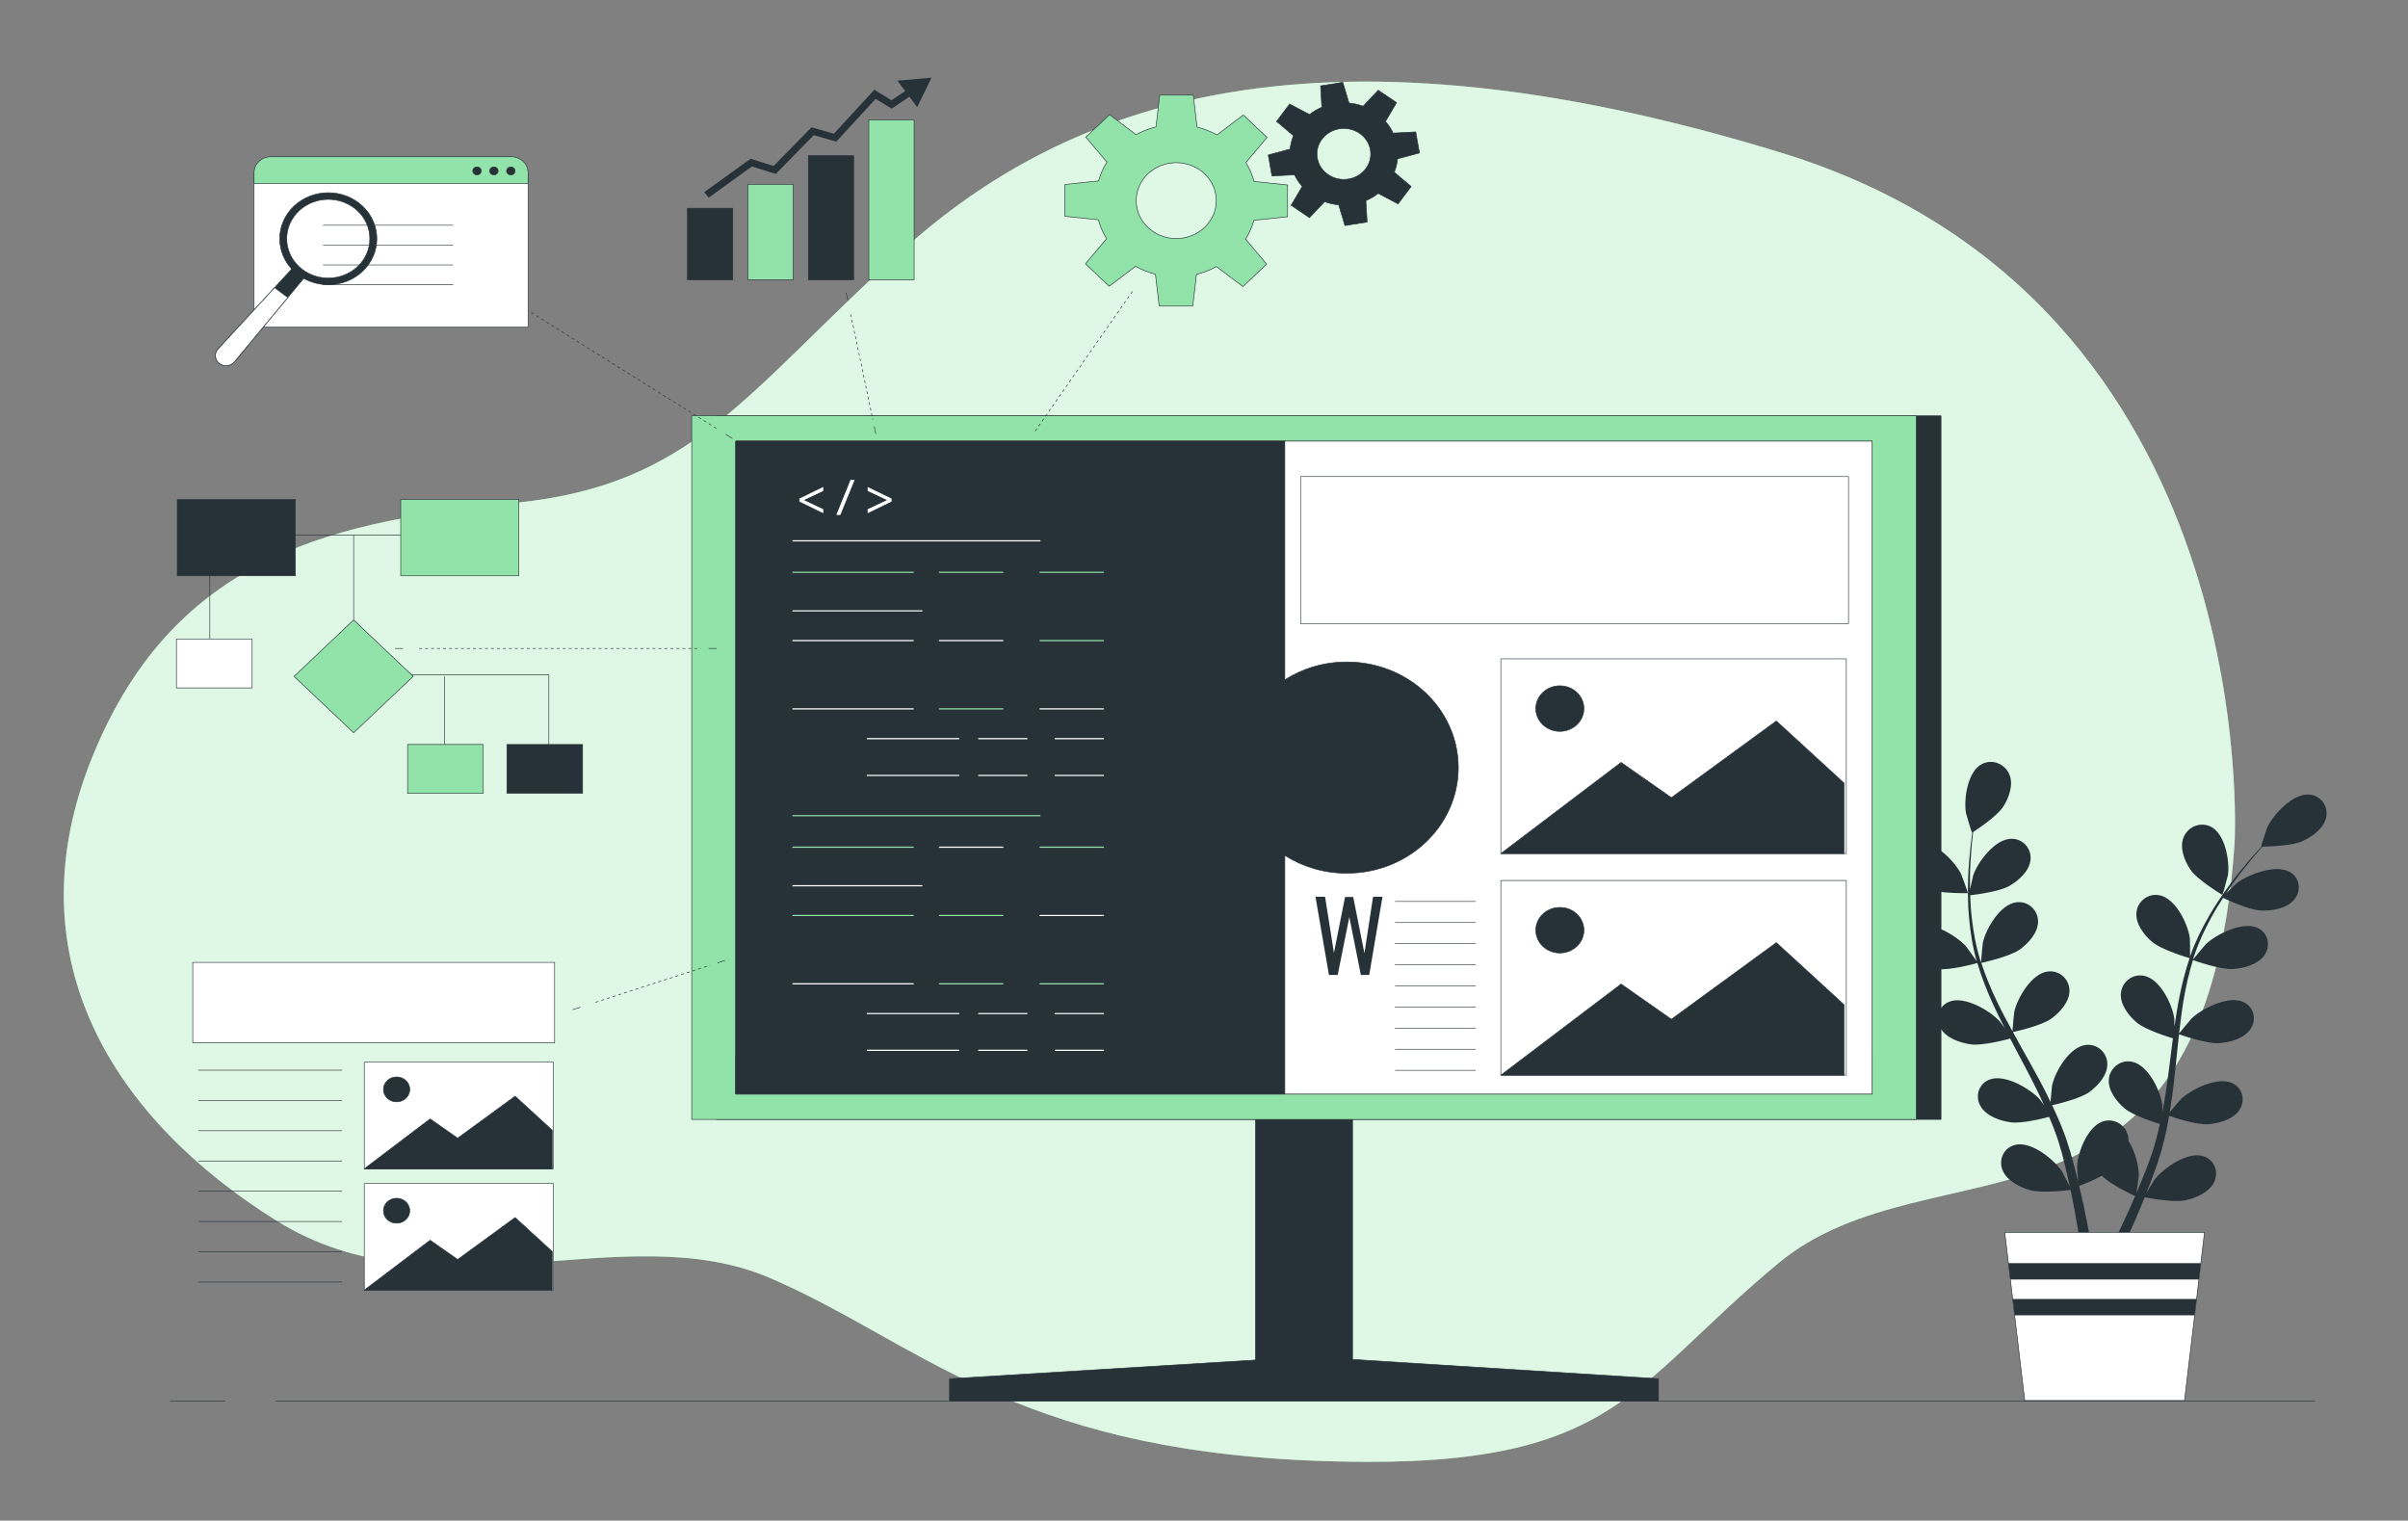 <svg width="4032" height="2546" viewBox="0 0 4032 2546" fill="none" xmlns="http://www.w3.org/2000/svg">
<rect x="0" y="0" width="4032" height="2546" fill="#808080" stroke="none"/>
<path d="M3741.62 1411.95C3741.62 1411.95 3795.38 505.57 2983.6 256.062C2171.83 6.554 1763.25 189.866 1505.2 424.098C1247.16 658.33 1161.14 811.09 865.46 841.642C569.78 872.194 295.604 923.114 155.828 1264.28C16.052 1605.44 193.46 1875.32 462.26 2043.35C731.06 2211.39 1042.87 2033.17 1290.16 2140.1C1537.46 2247.03 1693.36 2425.25 2198.71 2445.62C2704.05 2465.99 2720.18 2328.51 2978.23 2114.64C3236.28 1900.78 3693.24 2124.83 3741.62 1411.95Z" fill="#92E3A9"/>
<path opacity="0.7" d="M3741.62 1411.95C3741.62 1411.95 3795.38 505.57 2983.6 256.062C2171.83 6.554 1763.25 189.866 1505.2 424.098C1247.16 658.33 1161.14 811.09 865.46 841.642C569.78 872.194 295.604 923.114 155.828 1264.28C16.052 1605.44 193.46 1875.32 462.26 2043.35C731.06 2211.39 1042.87 2033.17 1290.16 2140.1C1537.46 2247.03 1693.36 2425.25 2198.71 2445.62C2704.05 2465.99 2720.18 2328.51 2978.23 2114.64C3236.28 1900.78 3693.24 2124.83 3741.62 1411.95Z" fill="white"/>
<path d="M3226.09 1488.18C3246.11 1496.46 3295.06 1495.42 3295.1 1495.42C3295.6 1495.41 3284.57 1465.07 3283.64 1463.23C3272.91 1441.95 3238.94 1406.81 3211.31 1410.35C3191.4 1412.89 3180.32 1431.77 3184.82 1449.52C3189.41 1467.66 3209.05 1481.13 3226.09 1488.18Z" fill="#263238"/>
<path d="M3242.99 1622.48C3263.75 1625.35 3307.44 1613.35 3310.91 1612.38C3317.81 1635.54 3326.87 1658.78 3337.41 1681.82C3343.41 1695 3349.9 1708.09 3356.58 1721.14C3352.6 1715.61 3348.99 1710.7 3348.41 1710.06C3332.11 1692.23 3289.56 1666.83 3263.89 1677.16C3245.39 1684.59 3239.99 1705.56 3249.27 1721.57C3258.75 1737.91 3281.46 1745.99 3299.86 1748.53C3318.54 1751.11 3356 1741.59 3365.88 1738.94C3368.5 1743.92 3371.05 1748.92 3373.69 1753.89C3386.34 1777.76 3399.07 1801.51 3410.81 1825.17C3414.95 1833.51 3418.7 1841.86 3422.49 1850.21C3418.94 1845.31 3415.92 1841.2 3415.38 1840.62C3399.09 1822.78 3356.54 1797.39 3330.87 1807.71C3312.37 1815.15 3306.96 1836.12 3316.24 1852.12C3325.73 1868.46 3348.43 1876.55 3366.83 1879.08C3384.65 1881.55 3419.31 1873.05 3431.07 1869.96C3434.68 1878.61 3438.31 1887.28 3441.39 1895.82C3443.35 1901.71 3445.68 1907.24 3447.3 1913.24C3449.05 1919.16 3450.77 1925.02 3452.48 1930.82C3455.34 1942.1 3458.36 1953.73 3460.86 1964.81C3462.65 1972.49 3464.22 1979.86 3465.82 1987.27C3461.8 1978.93 3453.56 1962.75 3452.71 1961.46C3439.47 1941.49 3401.46 1910.29 3374.44 1916.81C3354.97 1921.51 3346.26 1941.46 3352.89 1958.61C3359.64 1976.12 3380.79 1987.37 3398.58 1992.52C3418.16 1998.19 3461.52 1993.01 3466.93 1992.33C3469.53 2004.6 3471.94 2016.56 3474.01 2027.87C3478.66 2052.85 3482.17 2075.25 3484.84 2094.2H3503.11C3499.93 2074.59 3495.76 2051.23 3490.25 2025C3487.66 2012.53 3484.64 1999.26 3481.4 1985.65C3484.65 1984.42 3503.15 1977.34 3519.53 1968.66C3533.81 1983.3 3570.38 2000.44 3575.11 2002.62C3570.14 2014.21 3565.17 2025.45 3560.31 2035.97C3550.2 2058.01 3540.6 2077.56 3532.11 2094.2H3551.88C3559.17 2078.87 3567.18 2061.41 3575.53 2042.06C3580.64 2030.31 3585.86 2017.65 3591.07 2004.61C3596.32 2005.65 3639.24 2013.91 3659.24 2009.64C3677.38 2005.75 3699.36 1996.03 3707.48 1979.04C3715.43 1962.41 3708.32 1941.9 3689.26 1935.84C3662.84 1927.43 3622.48 1955.87 3607.69 1974.85C3606.82 1975.97 3598.79 1989.11 3593.87 1997.49C3595.97 1992.15 3598.07 1986.99 3600.17 1981.47C3604.39 1970.57 3608.26 1959.59 3612.47 1947.78C3614.29 1942.01 3616.13 1936.18 3617.99 1930.3C3619.97 1924.5 3621.27 1918.14 3622.96 1912.01C3626.56 1897.71 3629.46 1883.05 3632.05 1868.23C3642.13 1871.7 3678.11 1883.56 3696.75 1882.31C3715.3 1881.08 3738.57 1874.63 3749.32 1859C3759.84 1843.7 3756.09 1822.4 3738.23 1813.68C3713.45 1801.57 3669.01 1823.89 3651.36 1840.53C3650.26 1841.57 3639.01 1854.86 3632.98 1862.27C3634.46 1853.35 3635.99 1844.45 3637.17 1835.37C3640.61 1809.18 3643.21 1782.57 3645.95 1756.03C3646.78 1747.91 3647.71 1739.82 3648.62 1731.71C3652.19 1732.99 3694.63 1747.95 3715.51 1746.57C3734.06 1745.33 3757.33 1738.88 3768.08 1723.25C3778.6 1707.95 3774.84 1686.65 3756.99 1677.93C3732.21 1665.82 3687.77 1688.14 3670.12 1704.78C3668.79 1706.03 3652.63 1725.18 3648.78 1730.24C3650.77 1712.39 3652.93 1694.63 3655.8 1677.2C3659.74 1653.15 3665.01 1629.75 3671.88 1607.44C3673.54 1608.04 3717.77 1623.85 3739.15 1622.43C3757.71 1621.19 3780.98 1614.74 3791.72 1599.11C3802.23 1583.82 3798.49 1562.52 3780.63 1553.79C3755.84 1541.69 3711.41 1564.01 3693.76 1580.64C3692.38 1581.95 3675 1602.56 3672.14 1606.5C3672.55 1605.18 3672.82 1603.76 3673.25 1602.44C3680.9 1578.71 3691.47 1556.64 3702.42 1536.43C3708.77 1524.67 3715.53 1513.78 3722.35 1503.31C3730.27 1507.06 3766.66 1523.79 3786.04 1524.53C3804.63 1525.23 3828.51 1521.23 3841 1506.82C3853.24 1492.71 3851.97 1471.15 3835.24 1460.62C3812 1446 3765.25 1463.57 3745.78 1478.27C3744.72 1479.07 3734.91 1488.33 3727.86 1495.16C3731.02 1490.49 3734.18 1485.6 3737.3 1481.18C3748.96 1464.54 3760.73 1449.98 3771.26 1437.16C3777.31 1429.93 3782.93 1423.49 3788.26 1417.52C3798.05 1417.36 3837.51 1416.22 3854.76 1408.56C3871.6 1401.06 3890.85 1387.1 3894.93 1368.85C3898.91 1350.98 3887.3 1332.4 3867.33 1330.37C3839.6 1327.54 3806.65 1363.53 3796.52 1385.08C3795.65 1386.94 3785.49 1417.55 3786 1417.55C3786 1417.55 3786.47 1417.54 3786.59 1417.54C3781.34 1423.18 3775.78 1429.29 3769.86 1436.09C3759.01 1448.71 3746.88 1463.06 3734.79 1479.53C3722.65 1495.95 3709.97 1514.12 3698.42 1534.4C3686.82 1554.71 3675.72 1576.64 3667.36 1600.64C3667.26 1600.91 3667.2 1601.2 3667.1 1601.47C3667.25 1593.73 3666.89 1572.08 3666.66 1570.43C3663.45 1547.04 3642.76 1503.62 3615.33 1498.82C3595.58 1495.36 3578.85 1510.02 3577.27 1528.22C3575.67 1546.8 3589.89 1565.4 3603.76 1577.14C3619.41 1590.38 3662.84 1603.19 3666.29 1604.21C3658.55 1627.12 3652.58 1651.24 3647.94 1675.96C3645.28 1690.1 3643.06 1704.41 3641.03 1718.79C3640.93 1712.09 3640.78 1706.11 3640.66 1705.27C3637.46 1681.87 3616.76 1638.46 3589.34 1633.66C3569.58 1630.19 3552.85 1644.86 3551.28 1663.06C3549.67 1681.64 3563.9 1700.24 3577.77 1711.98C3591.85 1723.89 3628.63 1735.52 3638.41 1738.48C3637.69 1744 3636.91 1749.51 3636.22 1755.04C3632.87 1781.54 3629.66 1808.01 3625.66 1833.88C3624.26 1843 3622.53 1851.93 3620.82 1860.86C3620.73 1854.92 3620.59 1849.91 3620.48 1849.16C3617.28 1825.76 3596.59 1782.35 3569.16 1777.54C3549.4 1774.08 3532.67 1788.74 3531.09 1806.95C3529.48 1825.52 3543.71 1844.14 3557.59 1855.87C3571.02 1867.23 3604.88 1878.26 3616.48 1881.82C3614.45 1890.93 3612.42 1900.05 3610.02 1908.79C3608.23 1914.72 3606.95 1920.54 3604.81 1926.41C3602.82 1932.25 3600.84 1938.04 3598.89 1943.77C3594.7 1954.68 3590.45 1965.96 3586.08 1976.5C3583.1 1983.85 3580.11 1990.81 3577.14 1997.83C3578.64 1988.77 3581.21 1970.97 3581.24 1969.46C3581.62 1953.8 3575.74 1928.32 3564.05 1910.42C3564.12 1908.1 3563.98 1905.8 3563.59 1903.51C3560.54 1885.48 3542.65 1872.09 3523.24 1876.99C3496.29 1883.78 3479.2 1928.59 3477.92 1952.14C3477.84 1953.53 3478.8 1968.7 3479.58 1978.25C3478.22 1972.7 3476.97 1967.3 3475.5 1961.6C3472.68 1950.31 3469.5 1939.12 3466.14 1927.07C3464.31 1921.3 3462.44 1915.48 3460.56 1909.6C3458.83 1903.74 3456.21 1897.75 3454.05 1891.75C3448.73 1877.95 3442.61 1864.2 3436.13 1850.49C3446.57 1848.12 3483.48 1839.21 3498.3 1828.44C3513.06 1817.71 3528.71 1800.17 3528.57 1781.52C3528.43 1763.26 3512.9 1747.46 3492.93 1749.52C3465.2 1752.37 3441.14 1794.2 3436.11 1817.3C3435.8 1818.74 3434.15 1835.7 3433.44 1845.04C3429.48 1836.82 3425.57 1828.6 3421.27 1820.42C3408.88 1796.78 3395.57 1773.21 3382.39 1749.66C3378.34 1742.44 3374.41 1735.21 3370.44 1727.98C3374.17 1727.17 3418.28 1717.48 3434.89 1705.41C3449.64 1694.69 3465.29 1677.14 3465.15 1658.5C3465.01 1640.24 3449.48 1624.44 3429.51 1626.5C3401.79 1629.35 3377.72 1671.18 3372.69 1694.28C3372.32 1696.02 3369.99 1720.43 3369.72 1726.66C3360.99 1710.74 3352.44 1694.8 3344.69 1678.76C3333.96 1656.64 3324.73 1634.38 3317.47 1612.18C3319.21 1611.81 3365.3 1601.88 3382.3 1589.52C3397.06 1578.8 3412.71 1561.25 3412.57 1542.61C3412.44 1524.35 3396.91 1508.55 3376.93 1510.6C3349.2 1513.46 3325.14 1555.29 3320.12 1578.39C3319.72 1580.21 3317.23 1606.47 3317.14 1611.25C3316.71 1609.93 3316.11 1608.61 3315.7 1607.29C3308.27 1583.5 3304.22 1559.57 3301.59 1536.99C3300.04 1523.87 3299.33 1511.25 3298.92 1498.95C3307.71 1497.93 3347.8 1492.88 3364.4 1483.36C3380.32 1474.24 3397.91 1458.43 3399.93 1439.88C3401.91 1421.71 3388.3 1404.39 3368.21 1404.35C3340.32 1404.3 3311.55 1443.38 3303.87 1465.82C3303.46 1467.04 3300.66 1479.89 3298.77 1489.27C3298.68 1483.72 3298.47 1477.99 3298.5 1472.68C3298.54 1452.7 3299.87 1434.41 3301.19 1418.22C3302.01 1409.02 3302.96 1400.72 3303.93 1392.96C3312 1387.7 3344.25 1366.14 3354.17 1350.73C3363.85 1335.69 3371.77 1313.98 3364.54 1296.63C3357.46 1279.65 3336.96 1270.22 3319.12 1278.95C3294.34 1291.08 3287.82 1338.32 3291.92 1361.59C3292.28 1363.6 3301.63 1394.44 3302.06 1394.18C3302.06 1394.18 3302.45 1393.92 3302.54 1393.85C3301.45 1401.3 3300.37 1409.3 3299.39 1418.07C3297.69 1434.26 3295.93 1452.57 3295.44 1472.63C3294.89 1492.66 3294.89 1514.45 3297.07 1537.4C3299.22 1560.4 3302.73 1584.49 3309.74 1608.87C3309.82 1609.15 3309.94 1609.43 3310.02 1609.7C3305.63 1603.17 3292.72 1585.31 3291.56 1584.04C3275.26 1566.2 3232.71 1540.8 3207.04 1551.13C3188.55 1558.57 3183.13 1579.54 3192.42 1595.54C3201.89 1611.86 3224.59 1619.94 3242.99 1622.48Z" fill="#263238"/>
<path d="M3721.22 1498.38C3721.65 1498.64 3730.13 1467.57 3730.43 1465.55C3733.86 1442.19 3725.99 1395.13 3700.88 1383.65C3682.8 1375.37 3662.57 1385.33 3655.98 1402.49C3649.24 1420 3657.78 1441.51 3667.89 1456.29C3679.75 1473.66 3721.19 1498.36 3721.22 1498.38Z" fill="#263238"/>
<path d="M3657.82 2344.86H3390.26L3356.82 2063.4H3691.27L3657.82 2344.86Z" fill="white" stroke="#263238" stroke-miterlimit="10" stroke-linecap="round" stroke-linejoin="round"/>
<path d="M3362.95 2114.96L3366.18 2142.24H3681.9L3685.14 2114.96H3362.95Z" fill="#263238"/>
<path d="M3674.77 2202.22L3678.01 2174.96H3370.07L3373.32 2202.22H3674.77Z" fill="#263238"/>
<path d="M2264.69 1720.33H2102.22V2341.2H2264.69V1720.33Z" fill="#263238" stroke="#263238" stroke-miterlimit="10" stroke-linecap="round" stroke-linejoin="round"/>
<path d="M3250.03 696.162H1199.51V1874.22H3250.03V696.162Z" fill="#263238" stroke="#263238" stroke-miterlimit="10" stroke-linecap="round" stroke-linejoin="round"/>
<path d="M3208.72 696.162H1158.19V1874.22H3208.72V696.162Z" fill="#92E3A9" stroke="#263238" stroke-miterlimit="10" stroke-linecap="round" stroke-linejoin="round"/>
<path d="M3134.83 738.619H1232.09V1831.77H3134.83V738.619Z" fill="white" stroke="#263238" stroke-miterlimit="10" stroke-linecap="round" stroke-linejoin="round"/>
<path d="M3134.83 1765.94H1232.09V1831.77H3134.83V1765.94Z" fill="white" stroke="#263238" stroke-miterlimit="10" stroke-linecap="round" stroke-linejoin="round"/>
<path d="M2192.33 2271.54L1589.94 2308.42V2345.56H2776.98V2308.42L2192.33 2271.54Z" fill="#263238" stroke="#263238" stroke-miterlimit="10" stroke-linecap="round" stroke-linejoin="round"/>
<path d="M3134.83 738.619H1232.09V1831.77H3134.83V738.619Z" fill="white" stroke="#263238" stroke-miterlimit="10" stroke-linecap="round" stroke-linejoin="round"/>
<path d="M1896.21 487.875L1733.06 722.178" stroke="#263238" stroke-miterlimit="10" stroke-dasharray="5 5"/>
<path d="M2155.96 362.918V309.696L2099.84 303.784C2096.76 292.541 2092.08 281.919 2086.09 272.112L2121.53 230.139L2081.8 192.504L2037.68 225.928C2027.36 220.179 2016.17 215.688 2004.33 212.694L1998.06 159.299H1941.87L1935.63 212.449C1923.76 215.362 1912.55 219.802 1902.19 225.48L1857.88 191.908L1818.14 229.543L1853.43 271.333C1847.36 281.105 1842.62 291.701 1839.46 302.919L1783.08 308.856V362.078L1839.2 367.989C1842.28 379.232 1846.96 389.849 1852.96 399.662L1817.51 441.635L1857.25 479.27L1901.37 445.846C1911.68 451.595 1922.88 456.086 1934.72 459.08L1940.98 512.475H1997.17L2003.41 459.325C2015.29 456.407 2026.5 451.972 2036.86 446.294L2081.17 479.866L2120.91 442.231L2085.62 400.441C2091.69 390.669 2096.43 380.073 2099.59 368.855L2155.96 362.918ZM1969.52 399.402C1932.49 399.402 1902.46 370.963 1902.46 335.884C1902.46 300.806 1932.49 272.367 1969.52 272.367C2006.56 272.367 2036.58 300.806 2036.58 335.884C2036.58 370.968 2006.56 399.402 1969.52 399.402Z" fill="#92E3A9" stroke="#263238" stroke-miterlimit="10" stroke-linecap="round" stroke-linejoin="round"/>
<path d="M2376.77 256.088L2370.54 220.851L2332.7 222.827C2329.35 215.708 2325 209.165 2319.88 203.299L2338.44 171.79L2307.73 151.045L2282.43 177.803C2274.92 175.079 2267 173.282 2258.8 172.543L2248.4 137.852L2211.2 143.748L2213.29 179.591C2205.77 182.768 2198.87 186.882 2192.67 191.73L2159.41 174.158L2137.5 203.243L2165.75 227.206C2162.88 234.314 2160.98 241.825 2160.2 249.585L2123.57 259.433L2129.8 294.67L2167.64 292.694C2171 299.813 2175.34 306.351 2180.46 312.222L2161.91 343.731L2192.61 364.476L2217.91 337.718C2225.42 340.442 2233.35 342.239 2241.54 342.978L2251.94 377.669L2289.14 371.773L2287.05 335.93C2294.57 332.753 2301.48 328.639 2307.67 323.791L2340.94 341.364L2362.84 312.278L2334.59 288.315C2337.46 281.207 2339.36 273.696 2340.14 265.936L2376.77 256.088ZM2257.61 299.813C2233.09 303.698 2209.89 288.025 2205.78 264.8C2201.68 241.576 2218.22 219.599 2242.74 215.708C2267.26 211.823 2290.47 227.496 2294.57 250.721C2298.68 273.945 2282.13 295.923 2257.61 299.813Z" fill="#263238" stroke="#263238" stroke-miterlimit="10"/>
<path d="M1416.91 490.334L1419.53 502.814" stroke="#263238" stroke-miterlimit="10"/>
<path d="M1424.46 526.293L1461.43 702.384" stroke="#263238" stroke-miterlimit="10" stroke-dasharray="4.7 4.7"/>
<path d="M1463.9 714.123L1466.52 726.609" stroke="#263238" stroke-miterlimit="10"/>
<path d="M1454.73 468.465H1530.64V200.789H1454.73V468.465Z" fill="#92E3A9" stroke="#263238" stroke-miterlimit="10" stroke-linecap="round" stroke-linejoin="round"/>
<path d="M1353.52 468.465H1429.43V260.716H1353.52V468.465Z" fill="#263238" stroke="#263238" stroke-miterlimit="10"/>
<path d="M1252.31 468.465H1328.21V308.658H1252.31V468.465Z" fill="#92E3A9" stroke="#263238" stroke-miterlimit="10" stroke-linecap="round" stroke-linejoin="round"/>
<path d="M1151.09 468.465H1227V348.609H1151.09V468.465Z" fill="#263238" stroke="#263238" stroke-miterlimit="10"/>
<path d="M1186.6 330.923L1179.19 321.702L1256.81 265.766L1295.29 277.916L1358.83 213.099L1396.23 223.879L1463.99 150.3L1492.69 167.898L1522.5 147.922L1529.57 157.383L1493 181.886L1466.24 165.484L1400.24 237.149L1362.59 226.293L1298.9 291.267L1259.07 278.7L1186.6 330.923Z" fill="#263238"/>
<path d="M1535.75 179.416L1559.73 130.08L1502.63 135.07L1535.75 179.416Z" fill="#263238"/>
<path d="M821.808 480.832L833.017 487.854" stroke="#263238" stroke-miterlimit="10"/>
<path d="M855.494 501.928L1203.9 720.105" stroke="#263238" stroke-miterlimit="10" stroke-dasharray="5.01 5.01"/>
<path d="M1215.13 727.143L1226.35 734.164" stroke="#263238" stroke-miterlimit="10"/>
<path d="M884.228 547.781H425.381V294.943C425.381 277.014 440.724 262.477 459.658 262.477H849.956C868.885 262.477 884.233 277.014 884.233 294.943L884.228 547.781Z" fill="white" stroke="#263238" stroke-miterlimit="10" stroke-linecap="round" stroke-linejoin="round"/>
<path d="M541.138 377.139H758.479" stroke="#263238" stroke-miterlimit="10" stroke-linecap="round" stroke-linejoin="round"/>
<path d="M541.138 410.338H758.479" stroke="#263238" stroke-miterlimit="10" stroke-linecap="round" stroke-linejoin="round"/>
<path d="M541.138 443.543H758.479" stroke="#263238" stroke-miterlimit="10" stroke-linecap="round" stroke-linejoin="round"/>
<path d="M541.138 476.748H758.479" stroke="#263238" stroke-miterlimit="10" stroke-linecap="round" stroke-linejoin="round"/>
<path d="M884.228 307.531V289.052C884.228 274.377 871.665 262.477 856.171 262.477H453.433C437.94 262.477 425.376 274.371 425.376 289.052V307.531H884.228Z" fill="#92E3A9" stroke="#263238" stroke-miterlimit="10" stroke-linecap="round" stroke-linejoin="round"/>
<path d="M805.777 286.169C805.777 282.467 802.605 279.463 798.696 279.463C794.788 279.463 791.616 282.467 791.616 286.169C791.616 289.871 794.788 292.875 798.696 292.875C802.605 292.87 805.777 289.871 805.777 286.169Z" fill="#263238" stroke="#263238" stroke-miterlimit="10" stroke-linecap="round" stroke-linejoin="round"/>
<path d="M834.097 286.169C834.097 282.467 830.925 279.463 827.017 279.463C823.108 279.463 819.937 282.467 819.937 286.169C819.937 289.871 823.108 292.875 827.017 292.875C830.925 292.875 834.097 289.871 834.097 286.169Z" fill="#263238" stroke="#263238" stroke-miterlimit="10" stroke-linecap="round" stroke-linejoin="round"/>
<path d="M862.418 286.169C862.418 282.467 859.246 279.463 855.338 279.463C851.43 279.463 848.258 282.467 848.258 286.169C848.258 289.871 851.43 292.875 855.338 292.875C859.246 292.87 862.418 289.871 862.418 286.169Z" fill="#263238" stroke="#263238" stroke-miterlimit="10" stroke-linecap="round" stroke-linejoin="round"/>
<path d="M367.17 608.421C359.466 602.382 358.558 591.506 365.165 584.397L494.049 444.342L513.747 459.791L392.469 605.809C386.319 613.279 374.868 614.466 367.17 608.421Z" fill="#263238" stroke="#263238" stroke-miterlimit="10" stroke-linejoin="round"/>
<path d="M459.75 481.609L365.164 584.396C358.563 591.51 359.466 602.381 367.17 608.421C374.873 614.46 386.319 613.278 392.464 605.808L481.931 498.087L459.75 481.609Z" fill="white" stroke="#263238" stroke-miterlimit="10" stroke-linejoin="round"/>
<path d="M601.537 340.378C566.953 313.253 515.703 317.821 487.066 350.578C458.428 383.334 463.25 431.882 497.834 459.007C532.417 486.132 583.672 481.564 612.31 448.807C640.937 416.045 636.12 367.503 601.537 340.378ZM505.312 450.442C475.717 427.233 471.593 385.697 496.097 357.666C520.601 329.634 564.458 325.729 594.048 348.938C623.643 372.147 627.766 413.688 603.262 441.714C578.759 469.746 534.907 473.651 505.312 450.442Z" fill="#263238" stroke="#263238" stroke-miterlimit="10" stroke-linejoin="round"/>
<path d="M661.329 1085.67H674.769" stroke="#263238" stroke-miterlimit="10"/>
<path d="M701.703 1085.67H1173.07" stroke="#263238" stroke-miterlimit="10" stroke-dasharray="5.01 5.01"/>
<path d="M1186.54 1085.67H1199.98" stroke="#263238" stroke-miterlimit="10"/>
<path d="M440.182 896.172H744.098" stroke="#263238" stroke-miterlimit="10" stroke-linecap="round" stroke-linejoin="round"/>
<path d="M592.14 1037.99V896.172" stroke="#263238" stroke-miterlimit="10" stroke-linecap="round" stroke-linejoin="round"/>
<path d="M351.301 931.475V1110.86" stroke="#263238" stroke-miterlimit="10" stroke-linecap="round" stroke-linejoin="round"/>
<path d="M643.75 1129.72H918.99V1287.38" stroke="#263238" stroke-miterlimit="10" stroke-linecap="round" stroke-linejoin="round"/>
<path d="M744.098 1132.44V1284.51" stroke="#263238" stroke-miterlimit="10" stroke-linecap="round" stroke-linejoin="round"/>
<path d="M494.657 836.428H296.825V964.064H494.657V836.428Z" fill="#263238" stroke="#263238" stroke-miterlimit="10"/>
<path d="M868.816 836.428H670.984V964.064H868.816V836.428Z" fill="#92E3A9" stroke="#263238" stroke-miterlimit="10" stroke-linecap="round" stroke-linejoin="round"/>
<path d="M809.202 1246.49H682.457V1328.26H809.202V1246.49Z" fill="#92E3A9" stroke="#263238" stroke-miterlimit="10" stroke-linecap="round" stroke-linejoin="round"/>
<path d="M422.14 1069.97H295.396V1151.75H422.14V1069.97Z" fill="white" stroke="#263238" stroke-miterlimit="10" stroke-linecap="round" stroke-linejoin="round"/>
<path d="M975.492 1246.49H848.747V1328.26H975.492V1246.49Z" fill="#263238" stroke="#263238" stroke-miterlimit="10"/>
<path d="M592.126 1037.98L492.416 1132.43L592.126 1226.87L691.836 1132.43L592.126 1037.98Z" fill="#92E3A9" stroke="#263238" stroke-miterlimit="10" stroke-linecap="round" stroke-linejoin="round"/>
<path d="M958.88 1690.5L971.599 1686.39" stroke="#263238" stroke-miterlimit="10"/>
<path d="M997.119 1678.13L1188.53 1616.25" stroke="#263238" stroke-miterlimit="10" stroke-dasharray="5.02 5.02"/>
<path d="M1201.28 1612.12L1214 1608.01" stroke="#263238" stroke-miterlimit="10"/>
<path d="M928.667 1611.33H322.754V1746.13H928.667V1611.33Z" fill="white" stroke="#263238" stroke-miterlimit="10" stroke-linecap="round" stroke-linejoin="round"/>
<path d="M926.662 1778.4H609.967V1956.86H926.662V1778.4Z" fill="white" stroke="#263238" stroke-miterlimit="10" stroke-linecap="round" stroke-linejoin="round"/>
<path d="M609.967 1956.86L720.207 1873.33L766.306 1905.6L862.521 1835.36L924.656 1892.31V1956.86H609.967Z" fill="#263238" stroke="#263238" stroke-miterlimit="10" stroke-linecap="round" stroke-linejoin="round"/>
<path d="M664.082 1844.85C676.258 1844.85 686.129 1835.5 686.129 1823.97C686.129 1812.44 676.258 1803.09 664.082 1803.09C651.906 1803.09 642.035 1812.44 642.035 1823.97C642.035 1835.5 651.906 1844.85 664.082 1844.85Z" fill="#263238" stroke="#263238" stroke-miterlimit="10" stroke-linecap="round" stroke-linejoin="round"/>
<path d="M926.662 1981.54H609.967V2160H926.662V1981.54Z" fill="white" stroke="#263238" stroke-miterlimit="10" stroke-linecap="round" stroke-linejoin="round"/>
<path d="M609.967 2160.01L720.207 2076.47L766.306 2108.74L862.521 2038.5L924.656 2095.45V2160.01H609.967Z" fill="#263238" stroke="#263238" stroke-miterlimit="10" stroke-linecap="round" stroke-linejoin="round"/>
<path d="M664.082 2047.99C676.258 2047.99 686.129 2038.64 686.129 2027.11C686.129 2015.58 676.258 2006.23 664.082 2006.23C651.906 2006.23 642.035 2015.58 642.035 2027.11C642.035 2038.64 651.906 2047.99 664.082 2047.99Z" fill="#263238" stroke="#263238" stroke-miterlimit="10" stroke-linecap="round" stroke-linejoin="round"/>
<path d="M331.979 1791.83H572.701" stroke="#263238" stroke-miterlimit="10"/>
<path d="M331.979 1842.5H572.701" stroke="#263238" stroke-miterlimit="10"/>
<path d="M331.979 1893.16H572.701" stroke="#263238" stroke-miterlimit="10"/>
<path d="M331.979 1943.83H572.701" stroke="#263238" stroke-miterlimit="10"/>
<path d="M331.979 1994.5H572.701" stroke="#263238" stroke-miterlimit="10"/>
<path d="M331.979 2045.17H572.701" stroke="#263238" stroke-miterlimit="10"/>
<path d="M331.979 2095.84H572.701" stroke="#263238" stroke-miterlimit="10"/>
<path d="M331.979 2146.5H572.701" stroke="#263238" stroke-miterlimit="10"/>
<path d="M3095.15 797.957H2177.69V1044.18H3095.15V797.957Z" fill="white" stroke="#263238" stroke-miterlimit="10" stroke-linecap="round" stroke-linejoin="round"/>
<path d="M3091.49 1103.13H2513.01V1429.11H3091.49V1103.13Z" fill="white" stroke="#263238" stroke-miterlimit="10" stroke-linecap="round" stroke-linejoin="round"/>
<path d="M2513.01 1429.11L2714.37 1276.52L2798.58 1335.48L2974.33 1207.17L3087.83 1311.2V1429.11H2513.01Z" fill="#263238" stroke="#263238" stroke-miterlimit="10" stroke-linecap="round" stroke-linejoin="round"/>
<path d="M2652.13 1186.36C2652.13 1207.43 2634.1 1224.51 2611.86 1224.51C2589.61 1224.51 2571.58 1207.43 2571.58 1186.36C2571.58 1165.29 2589.61 1148.21 2611.86 1148.21C2634.1 1148.22 2652.13 1165.29 2652.13 1186.36Z" fill="#263238" stroke="#263238" stroke-miterlimit="10" stroke-linecap="round" stroke-linejoin="round"/>
<path d="M3091.49 1474.2H2513.01V1800.18H3091.49V1474.2Z" fill="white" stroke="#263238" stroke-miterlimit="10" stroke-linecap="round" stroke-linejoin="round"/>
<path d="M2513.01 1800.18L2714.37 1647.59L2798.58 1706.54L2974.33 1578.23L3087.83 1682.27V1800.18H2513.01Z" fill="#263238" stroke="#263238" stroke-miterlimit="10" stroke-linecap="round" stroke-linejoin="round"/>
<path d="M2652.13 1557.42C2652.13 1578.49 2634.1 1595.57 2611.86 1595.57C2589.61 1595.57 2571.58 1578.49 2571.58 1557.42C2571.58 1536.36 2589.61 1519.28 2611.86 1519.28C2634.1 1519.28 2652.13 1536.36 2652.13 1557.42Z" fill="#263238" stroke="#263238" stroke-miterlimit="10" stroke-linecap="round" stroke-linejoin="round"/>
<path d="M2225.2 1632.36L2202.67 1501.38H2218.71L2233.57 1595.49L2252.17 1501.87H2265.83L2284.61 1595.98L2299.12 1501.39H2314.83L2292.63 1632.36H2278.63L2259.34 1535.34L2239.88 1632.36H2225.2V1632.36Z" fill="#263238"/>
<path d="M2335.84 1509.33H2471.09" stroke="#263238" stroke-miterlimit="10"/>
<path d="M2335.84 1544.67H2471.09" stroke="#263238" stroke-miterlimit="10"/>
<path d="M2335.84 1580.01H2471.09" stroke="#263238" stroke-miterlimit="10"/>
<path d="M2335.84 1615.35H2471.09" stroke="#263238" stroke-miterlimit="10"/>
<path d="M2335.84 1650.69H2471.09" stroke="#263238" stroke-miterlimit="10"/>
<path d="M2335.84 1686.03H2471.09" stroke="#263238" stroke-miterlimit="10"/>
<path d="M2335.84 1721.37H2471.09" stroke="#263238" stroke-miterlimit="10"/>
<path d="M2335.84 1756.71H2471.09" stroke="#263238" stroke-miterlimit="10"/>
<path d="M2335.84 1792.05H2471.09" stroke="#263238" stroke-miterlimit="10"/>
<path d="M2255.08 1108.33C2216.69 1108.33 2181.01 1119.32 2151.33 1138.15V738.619H1232.09V1831.77H2151.33V1432.24C2181.01 1451.07 2216.69 1462.05 2255.08 1462.05C2358.2 1462.05 2441.81 1382.87 2441.81 1285.19C2441.81 1187.51 2358.21 1108.33 2255.08 1108.33Z" fill="#263238" stroke="#263238" stroke-miterlimit="10" stroke-linecap="round" stroke-linejoin="round"/>
<path d="M1327.7 905.463H1741.43" stroke="white" stroke-width="2" stroke-miterlimit="10" stroke-linecap="round" stroke-linejoin="round"/>
<path d="M1327.7 1022.73H1543.71" stroke="white" stroke-width="2" stroke-miterlimit="10" stroke-linecap="round" stroke-linejoin="round"/>
<path d="M1327.7 958.23H1529.07" stroke="#92E3A9" stroke-width="2" stroke-miterlimit="10" stroke-linecap="round" stroke-linejoin="round"/>
<path d="M1573.01 958.23H1679.18" stroke="#92E3A9" stroke-width="2" stroke-miterlimit="10" stroke-linecap="round" stroke-linejoin="round"/>
<path d="M1741.43 958.23H1847.6" stroke="#92E3A9" stroke-width="2" stroke-miterlimit="10" stroke-linecap="round" stroke-linejoin="round"/>
<path d="M1327.7 1072.56H1529.07" stroke="white" stroke-width="2" stroke-miterlimit="10" stroke-linecap="round" stroke-linejoin="round"/>
<path d="M1573.01 1072.56H1679.18" stroke="white" stroke-width="2" stroke-miterlimit="10" stroke-linecap="round" stroke-linejoin="round"/>
<path d="M1741.43 1072.56H1847.6" stroke="#92E3A9" stroke-width="2" stroke-miterlimit="10" stroke-linecap="round" stroke-linejoin="round"/>
<path d="M1327.7 1186.89H1529.07" stroke="white" stroke-width="2" stroke-miterlimit="10" stroke-linecap="round" stroke-linejoin="round"/>
<path d="M1573.01 1186.89H1679.18" stroke="#92E3A9" stroke-width="2" stroke-miterlimit="10" stroke-linecap="round" stroke-linejoin="round"/>
<path d="M1741.43 1186.89H1847.6" stroke="white" stroke-width="2" stroke-miterlimit="10" stroke-linecap="round" stroke-linejoin="round"/>
<path d="M1452.18 1236.73H1605.34" stroke="white" stroke-width="2" stroke-miterlimit="10" stroke-linecap="round" stroke-linejoin="round"/>
<path d="M1638.76 1236.73H1719.51" stroke="white" stroke-width="2" stroke-miterlimit="10" stroke-linecap="round" stroke-linejoin="round"/>
<path d="M1766.85 1236.73H1847.6" stroke="white" stroke-width="2" stroke-miterlimit="10" stroke-linecap="round" stroke-linejoin="round"/>
<path d="M1452.18 1298.29H1605.34" stroke="white" stroke-width="2" stroke-miterlimit="10" stroke-linecap="round" stroke-linejoin="round"/>
<path d="M1638.76 1298.29H1719.51" stroke="white" stroke-width="2" stroke-miterlimit="10" stroke-linecap="round" stroke-linejoin="round"/>
<path d="M1766.85 1298.29H1847.6" stroke="white" stroke-width="2" stroke-miterlimit="10" stroke-linecap="round" stroke-linejoin="round"/>
<path d="M1327.7 1365.72H1741.43" stroke="#92E3A9" stroke-width="2" stroke-miterlimit="10" stroke-linecap="round" stroke-linejoin="round"/>
<path d="M1327.7 1482.99H1543.71" stroke="white" stroke-width="2" stroke-miterlimit="10" stroke-linecap="round" stroke-linejoin="round"/>
<path d="M1327.7 1418.49H1529.07" stroke="#92E3A9" stroke-width="2" stroke-miterlimit="10" stroke-linecap="round" stroke-linejoin="round"/>
<path d="M1573.01 1418.49H1679.18" stroke="white" stroke-width="2" stroke-miterlimit="10" stroke-linecap="round" stroke-linejoin="round"/>
<path d="M1741.43 1418.49H1847.6" stroke="#92E3A9" stroke-width="2" stroke-miterlimit="10" stroke-linecap="round" stroke-linejoin="round"/>
<path d="M1327.7 1532.82H1529.07" stroke="#92E3A9" stroke-width="2" stroke-miterlimit="10" stroke-linecap="round" stroke-linejoin="round"/>
<path d="M1573.01 1532.82H1679.18" stroke="#92E3A9" stroke-width="2" stroke-miterlimit="10" stroke-linecap="round" stroke-linejoin="round"/>
<path d="M1741.43 1532.82H1847.6" stroke="white" stroke-width="2" stroke-miterlimit="10" stroke-linecap="round" stroke-linejoin="round"/>
<path d="M1327.7 1647.16H1529.07" stroke="white" stroke-width="2" stroke-miterlimit="10" stroke-linecap="round" stroke-linejoin="round"/>
<path d="M1573.01 1647.16H1679.18" stroke="#92E3A9" stroke-width="2" stroke-miterlimit="10" stroke-linecap="round" stroke-linejoin="round"/>
<path d="M1741.43 1647.16H1847.6" stroke="#92E3A9" stroke-width="2" stroke-miterlimit="10" stroke-linecap="round" stroke-linejoin="round"/>
<path d="M1452.18 1696.99H1605.34" stroke="white" stroke-width="2" stroke-miterlimit="10" stroke-linecap="round" stroke-linejoin="round"/>
<path d="M1638.76 1696.99H1719.51" stroke="white" stroke-width="2" stroke-miterlimit="10" stroke-linecap="round" stroke-linejoin="round"/>
<path d="M1766.85 1696.99H1847.6" stroke="white" stroke-width="2" stroke-miterlimit="10" stroke-linecap="round" stroke-linejoin="round"/>
<path d="M1452.18 1758.56H1605.34" stroke="white" stroke-width="2" stroke-miterlimit="10" stroke-linecap="round" stroke-linejoin="round"/>
<path d="M1638.76 1758.56H1719.51" stroke="white" stroke-width="2" stroke-miterlimit="10" stroke-linecap="round" stroke-linejoin="round"/>
<path d="M1766.85 1758.56H1847.6" stroke="white" stroke-width="2" stroke-miterlimit="10" stroke-linecap="round" stroke-linejoin="round"/>
<path d="M1338.99 835.138L1377.89 816.16V821.639L1345.11 837.2V837.358L1377.89 852.924V858.403L1338.99 839.426V835.138Z" fill="white" stroke="white" stroke-miterlimit="10"/>
<path d="M1401.15 861.58L1424.54 804.01H1430.24L1406.77 861.58H1401.15Z" fill="white" stroke="white" stroke-miterlimit="10"/>
<path d="M1492.22 839.502L1453.32 858.403V852.924L1486.36 837.358V837.2L1453.32 821.639V816.16L1492.22 835.062V839.502Z" fill="white" stroke="white" stroke-miterlimit="10"/>
<path d="M462.11 2345.56H3876.02" stroke="#263238" stroke-miterlimit="10"/>
<path d="M284.853 2345.56H376.766" stroke="#263238" stroke-miterlimit="10"/>
</svg>

